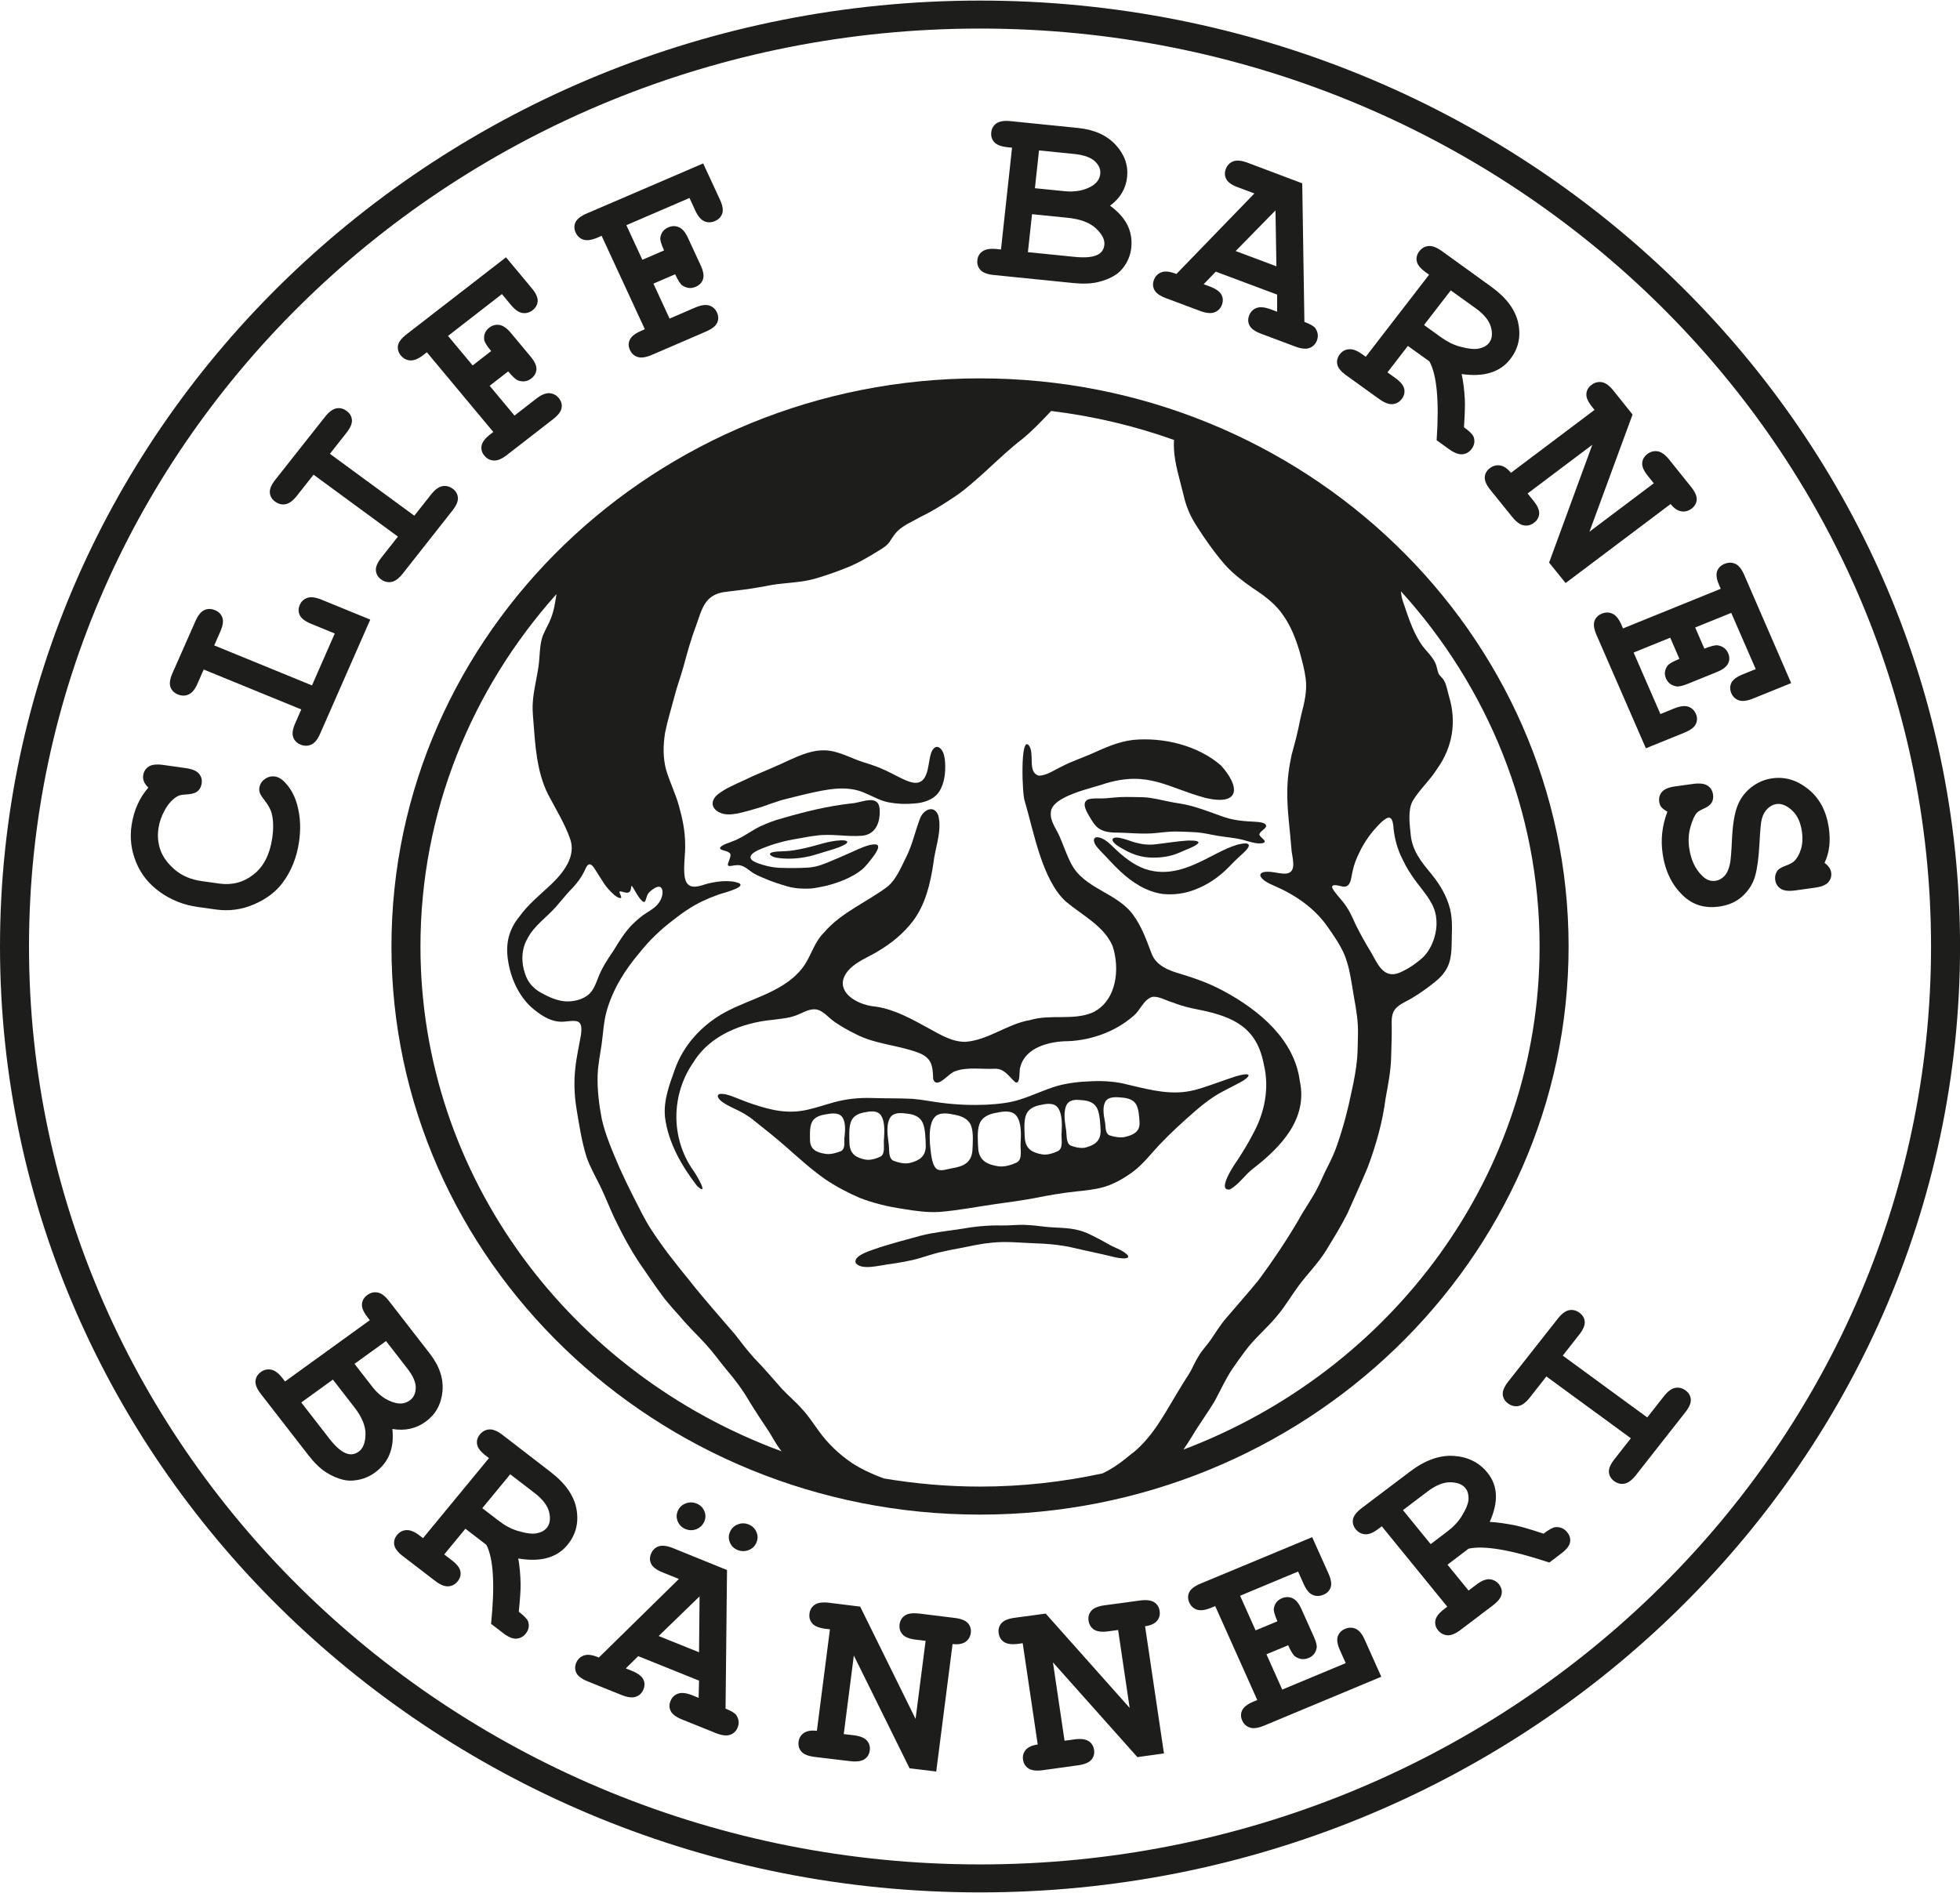 <svg width="441" height="426" xmlns="http://www.w3.org/2000/svg" xmlns:xlink="http://www.w3.org/1999/xlink" xml:space="preserve" overflow="hidden"><defs><clipPath id="clip0"><rect x="0" y="0" width="441" height="426"/></clipPath><clipPath id="clip1"><rect x="0" y="0" width="441" height="426"/></clipPath></defs><g clip-path="url(#clip0)"><g clip-path="url(#clip1)"><path d="M33.37 177.242C32.91 176.812 32.59 176.362 32.4 175.903 32.21 175.443 32.15 174.963 32.22 174.474 32.35 173.624 32.76 172.965 33.45 172.515 34.139 172.065 35.208 171.935 36.658 172.135L41.774 172.855C43.224 173.054 44.223 173.474 44.763 174.104 45.302 174.733 45.502 175.473 45.372 176.322 45.252 177.102 44.932 177.692 44.413 178.101 43.893 178.511 42.994 178.741 41.724 178.801 40.885 178.821 40.205 178.991 39.696 179.331 38.696 179.98 37.827 180.97 37.087 182.289 36.348 183.608 35.878 184.967 35.658 186.366 35.398 188.105 35.548 189.764 36.108 191.333 36.678 192.902 37.757 194.371 39.356 195.731 40.955 197.1 42.974 197.949 45.402 198.289L49.32 198.839C52.228 199.248 54.797 198.569 57.045 196.8 59.294 195.041 60.693 192.343 61.233 188.725 61.562 186.566 61.532 184.697 61.143 183.108 60.923 182.189 60.363 181.16 59.474 180.03 58.934 179.341 58.604 178.801 58.464 178.441 58.334 178.071 58.294 177.672 58.364 177.242 58.484 176.462 58.884 175.823 59.584 175.323 60.283 174.823 61.043 174.624 61.862 174.743 62.682 174.863 63.511 175.383 64.331 176.312 65.53 177.662 66.389 179.301 66.899 181.229 67.589 183.818 67.719 186.596 67.269 189.544 66.749 192.992 65.55 195.99 63.661 198.559 62.152 200.628 60.003 202.277 57.225 203.486 54.447 204.705 51.558 205.095 48.56 204.675L44.473 204.105C41.335 203.666 38.506 202.546 36.008 200.758 33.499 198.969 31.701 196.72 30.611 194.012 29.512 191.303 29.182 188.555 29.602 185.747 29.852 184.058 30.291 182.509 30.921 181.1 31.541 179.69 32.36 178.401 33.38 177.252Z" fill="#1D1D1B" fill-rule="nonzero" fill-opacity="1"/><path d="M48.24 145.261 70.197 154.246 75.324 142.563 70.007 140.384C68.658 139.835 67.808 139.185 67.449 138.446 67.099 137.706 67.099 136.937 67.449 136.127 67.799 135.338 68.368 134.808 69.168 134.538 69.967 134.268 71.037 134.418 72.386 134.968L83.309 139.435 72.036 165.099C71.466 166.409 70.797 167.228 70.027 167.568 69.258 167.908 68.458 167.908 67.619 167.568 66.799 167.228 66.249 166.678 65.97 165.909 65.69 165.139 65.84 164.11 66.409 162.801L67.788 159.653 45.832 150.668 44.453 153.816C43.883 155.125 43.214 155.945 42.444 156.285 41.684 156.625 40.875 156.625 40.035 156.285 39.196 155.945 38.636 155.385 38.356 154.616 38.077 153.846 38.227 152.807 38.796 151.508L43.973 139.785C44.543 138.476 45.212 137.656 45.962 137.306 46.721 136.957 47.511 136.957 48.35 137.306 49.19 137.646 49.749 138.206 50.029 138.975 50.309 139.745 50.159 140.774 49.59 142.083L48.2 145.251Z" fill="#1D1D1B" fill-rule="nonzero" fill-opacity="1"/><path d="M74.235 102.128 93.223 116.059 96.951 111.332C97.84 110.203 98.7 109.563 99.529 109.413 100.359 109.264 101.138 109.453 101.858 109.983 102.567 110.503 102.957 111.172 103.027 111.982 103.097 112.791 102.687 113.761 101.798 114.89L90.654 129.041C89.765 130.171 88.906 130.81 88.076 130.96 87.247 131.11 86.477 130.92 85.748 130.391 85.038 129.871 84.648 129.201 84.578 128.392 84.508 127.582 84.918 126.613 85.808 125.484L89.535 120.756 70.547 106.825 66.819 111.552C65.93 112.681 65.07 113.321 64.241 113.471 63.411 113.621 62.632 113.431 61.912 112.891 61.182 112.362 60.783 111.692 60.713 110.873 60.643 110.063 61.053 109.094 61.942 107.964L73.105 93.833C73.995 92.704 74.844 92.064 75.664 91.904 76.483 91.744 77.253 91.934 77.982 92.474 78.712 93.004 79.112 93.673 79.181 94.493 79.251 95.312 78.842 96.272 77.952 97.401L74.225 102.128Z" fill="#1D1D1B" fill-rule="nonzero" fill-opacity="1"/><path d="M110.163 86.807 115.759 93.523 120.626 89.746C121.765 88.856 122.765 88.436 123.604 88.486 124.444 88.536 125.153 88.896 125.723 89.586 126.283 90.255 126.493 90.995 126.363 91.794 126.233 92.594 125.593 93.443 124.444 94.333L114.08 102.378C112.941 103.267 111.941 103.687 111.102 103.637 110.262 103.587 109.553 103.227 108.983 102.538 108.424 101.868 108.214 101.128 108.354 100.319 108.494 99.51 109.123 98.67 110.253 97.79L110.992 97.211 96.041 79.272 95.302 79.852C94.162 80.741 93.163 81.161 92.323 81.111 91.484 81.061 90.774 80.701 90.205 80.011 89.635 79.322 89.415 78.582 89.545 77.783 89.675 76.983 90.315 76.134 91.464 75.244L113.85 57.905 119.687 64.911C120.596 66 121.026 66.949 120.976 67.759 120.926 68.568 120.546 69.248 119.837 69.808 119.137 70.347 118.378 70.557 117.558 70.437 116.729 70.317 115.859 69.708 114.94 68.598L112.931 66.18 100.808 75.594 106.345 82.24 110.512 79.002C109.523 77.813 108.993 76.953 108.943 76.424 108.813 75.324 109.193 74.425 110.073 73.745 110.772 73.206 111.532 72.996 112.361 73.126 113.191 73.256 114.07 73.865 114.99 74.975L119.387 80.251C120.306 81.351 120.746 82.31 120.696 83.12 120.646 83.929 120.266 84.609 119.557 85.168 118.687 85.838 117.718 85.998 116.629 85.638 116.109 85.478 115.349 84.788 114.34 83.579L110.173 86.817Z" fill="#1D1D1B" fill-rule="nonzero" fill-opacity="1"/><path d="M147.02 63.831 150.658 71.697 156.354 69.238C157.693 68.658 158.763 68.499 159.562 68.748 160.362 68.998 160.951 69.528 161.321 70.337 161.681 71.127 161.701 71.886 161.361 72.636 161.021 73.376 160.182 74.045 158.843 74.615L146.7 79.852C145.361 80.431 144.292 80.591 143.492 80.341 142.693 80.091 142.103 79.562 141.733 78.752 141.373 77.963 141.363 77.203 141.713 76.454 142.063 75.704 142.893 75.044 144.222 74.475L145.091 74.095 135.367 53.068 134.498 53.448C133.158 54.027 132.089 54.187 131.29 53.937 130.49 53.688 129.9 53.158 129.531 52.348 129.161 51.549 129.141 50.769 129.481 50.03 129.821 49.29 130.66 48.631 131.999 48.051L158.213 36.778 162.011 44.983C162.6 46.262 162.77 47.282 162.501 48.051 162.241 48.821 161.691 49.39 160.862 49.75 160.042 50.1 159.253 50.12 158.493 49.8 157.723 49.48 157.044 48.671 156.444 47.381L155.135 44.553 140.934 50.679 144.532 58.465 149.419 56.356C148.769 54.957 148.489 53.997 148.579 53.478 148.739 52.378 149.339 51.609 150.378 51.159 151.197 50.809 151.987 50.799 152.756 51.129 153.526 51.459 154.216 52.268 154.805 53.558L157.663 59.744C158.263 61.033 158.433 62.072 158.173 62.842 157.913 63.611 157.364 64.181 156.534 64.541 155.525 64.981 154.535 64.891 153.576 64.271 153.116 63.991 152.567 63.132 151.907 61.723L147.02 63.831Z" fill="#1D1D1B" fill-rule="nonzero" fill-opacity="1"/><path d="M225.222 56.136 227.711 33.24 226.761 33.14C225.302 32.99 224.293 32.62 223.733 32.011 223.173 31.401 222.934 30.662 223.033 29.792 223.123 28.913 223.513 28.243 224.193 27.763 224.872 27.284 225.942 27.114 227.401 27.264L242.601 28.803C246.229 29.172 249.038 30.442 251.036 32.61 253.035 34.789 253.885 37.218 253.595 39.896 253.455 41.175 253.065 42.344 252.435 43.414 251.796 44.483 250.906 45.443 249.757 46.292 251.546 47.591 252.845 49.02 253.645 50.599 254.434 52.169 254.734 53.887 254.534 55.756 254.374 57.245 253.875 58.584 253.045 59.794 252.425 60.713 251.716 61.423 250.906 61.913 249.817 62.612 248.508 63.142 246.999 63.492 245.49 63.851 243.631 63.911 241.442 63.691L223.633 61.892C222.174 61.743 221.165 61.373 220.605 60.763 220.045 60.154 219.805 59.414 219.905 58.545 219.995 57.685 220.385 57.026 221.085 56.546 221.774 56.066 222.844 55.896 224.283 56.046L225.232 56.146ZM231.288 56.746 241.762 57.805C244.23 58.055 245.999 57.875 247.079 57.275 247.908 56.826 248.368 56.096 248.478 55.107 248.608 53.927 247.968 52.688 246.579 51.389 245.18 50.09 243.071 49.3 240.223 49.01L232.208 48.201 231.278 56.736ZM232.847 42.355 239.503 43.024C241.892 43.264 243.931 42.884 245.64 41.885 246.789 41.215 247.429 40.296 247.558 39.136 247.668 38.107 247.269 37.158 246.339 36.288 245.41 35.419 243.861 34.869 241.672 34.649L233.777 33.85 232.857 42.355Z" fill="#1D1D1B" fill-rule="nonzero" fill-opacity="1"/><path d="M287.364 66.3 273.553 61.133 270.824 63.961 272.213 64.481C273.583 64.991 274.452 65.61 274.832 66.34 275.212 67.069 275.232 67.839 274.902 68.658 274.582 69.458 274.022 70.007 273.243 70.297 272.453 70.587 271.374 70.477 270.005 69.968L262.349 67.099C260.98 66.59 260.111 65.97 259.731 65.24 259.351 64.511 259.331 63.741 259.661 62.922 259.991 62.102 260.56 61.543 261.38 61.253 262.199 60.963 263.299 61.103 264.688 61.663L282.237 43.534 278.52 42.145C277.15 41.635 276.281 41.015 275.901 40.286 275.521 39.556 275.501 38.787 275.831 37.967 276.161 37.148 276.721 36.588 277.5 36.298 278.29 36.008 279.359 36.118 280.728 36.628L293.001 41.255 293.49 72.446C294.82 72.946 295.639 73.415 295.949 73.855 296.558 74.765 296.678 75.694 296.289 76.663 295.969 77.463 295.419 78.013 294.64 78.312 293.86 78.602 292.791 78.502 291.422 77.983L283.766 75.114C282.397 74.605 281.528 73.985 281.148 73.256 280.768 72.526 280.748 71.757 281.078 70.937 281.398 70.138 281.957 69.588 282.737 69.298 283.526 69.008 284.596 69.118 285.965 69.628L287.354 70.147 287.354 66.29ZM287.194 59.934 286.984 47.351 278.02 56.496 287.194 59.934Z" fill="#1D1D1B" fill-rule="nonzero" fill-opacity="1"/><path d="M316.766 77.863 312.179 83.799 313.948 85.068C315.127 85.918 315.787 86.737 315.957 87.537 316.116 88.336 315.927 89.086 315.387 89.795 314.857 90.485 314.168 90.875 313.328 90.945 312.489 91.025 311.479 90.635 310.31 89.795L302.895 84.459C301.715 83.609 301.046 82.79 300.886 81.99 300.726 81.191 300.916 80.441 301.455 79.732 301.985 79.042 302.675 78.662 303.524 78.592 304.374 78.522 305.373 78.902 306.532 79.742L307.292 80.291 321.543 61.823 320.784 61.273C319.604 60.423 318.935 59.604 318.775 58.804 318.605 58.005 318.805 57.255 319.345 56.546 319.894 55.836 320.584 55.447 321.423 55.367 322.263 55.287 323.262 55.676 324.441 56.516L335.495 64.501C338.942 66.979 340.981 69.728 341.611 72.746 342.24 75.764 341.641 78.452 339.812 80.811 338.673 82.29 337.204 83.299 335.375 83.869 333.556 84.439 331.387 84.539 328.869 84.179 329.228 85.798 329.468 87.707 329.588 89.925 329.648 91.325 329.578 93.403 329.388 96.151 330.628 97.041 331.347 97.751 331.557 98.29 331.907 99.28 331.747 100.209 331.087 101.069 330.548 101.758 329.868 102.148 329.039 102.228 328.209 102.308 327.21 101.928 326.03 101.079L323.242 99.07C323.842 90.315 323.302 84.399 321.623 81.331L316.776 77.853ZM320.404 73.146 324.222 75.894C325.641 76.913 327.06 77.613 328.489 78.003 330.408 78.522 331.867 78.662 332.856 78.422 333.846 78.183 334.575 77.763 335.035 77.163 335.724 76.274 335.864 75.094 335.465 73.625 335.065 72.156 333.926 70.737 332.027 69.378L326.42 65.35 320.394 73.156Z" fill="#1D1D1B" fill-rule="nonzero" fill-opacity="1"/><path d="M358.251 100.109 343.71 111.052 345.059 112.731C345.958 113.851 346.378 114.81 346.318 115.62 346.258 116.429 345.868 117.109 345.149 117.648 344.449 118.178 343.68 118.378 342.85 118.228 342.021 118.088 341.151 117.458 340.252 116.339L335.335 110.253C334.435 109.134 334.016 108.174 334.075 107.365 334.135 106.555 334.525 105.876 335.245 105.336 335.934 104.816 336.694 104.626 337.523 104.746 338.353 104.876 339.162 105.426 339.962 106.405L358.77 92.244 358.191 91.524C357.291 90.405 356.872 89.446 356.931 88.636 356.991 87.827 357.381 87.147 358.101 86.607 358.82 86.068 359.59 85.868 360.419 86.008 361.249 86.148 362.118 86.777 363.018 87.897L367.325 93.283 357.631 119.657 372.102 108.764 370.753 107.085C369.854 105.966 369.434 105.006 369.494 104.197 369.554 103.387 369.944 102.708 370.663 102.168 371.383 101.628 372.152 101.428 372.992 101.568 373.821 101.708 374.691 102.338 375.59 103.457L380.487 109.563C381.387 110.683 381.816 111.642 381.756 112.452 381.696 113.261 381.317 113.931 380.597 114.47 379.897 115 379.128 115.2 378.298 115.07 377.469 114.94 376.659 114.4 375.88 113.431L352.264 131.21 348.547 126.613 358.261 100.119Z" fill="#1D1D1B" fill-rule="nonzero" fill-opacity="1"/><path d="M375.82 143.503 367.565 146.85 373.591 160.692 376.639 159.453C377.989 158.903 379.068 158.763 379.857 159.033 380.647 159.303 381.227 159.843 381.576 160.652 381.916 161.442 381.916 162.211 381.556 162.951 381.197 163.69 380.347 164.33 378.988 164.879L370.323 168.397 359.2 142.853C358.63 141.544 358.491 140.514 358.76 139.745 359.04 138.975 359.6 138.426 360.439 138.086 361.259 137.756 362.058 137.766 362.818 138.116 363.587 138.466 364.247 139.285 364.807 140.574L365.176 141.424 387.163 132.499 386.793 131.65C386.224 130.341 386.084 129.311 386.353 128.542 386.633 127.772 387.193 127.223 388.032 126.883 388.872 126.543 389.671 126.543 390.441 126.883 391.201 127.223 391.87 128.052 392.44 129.361L403.013 153.726 394.459 157.194C393.129 157.734 392.06 157.874 391.27 157.614 390.481 157.354 389.911 156.814 389.552 156.005 389.202 155.195 389.202 154.416 389.552 153.686 389.901 152.957 390.751 152.317 392.1 151.767L395.038 150.578 389.532 137.926 381.416 141.214 383.485 145.981C384.944 145.391 385.944 145.142 386.483 145.231 387.623 145.411 388.402 146.011 388.842 147.02 389.182 147.82 389.182 148.579 388.822 149.319 388.462 150.059 387.613 150.698 386.254 151.248L379.787 153.876C378.558 154.376 377.679 154.566 377.139 154.456 376.03 154.236 375.27 153.656 374.861 152.707 374.421 151.698 374.531 150.748 375.19 149.829 375.49 149.389 376.39 148.879 377.869 148.27L375.8 143.503Z" fill="#1D1D1B" fill-rule="nonzero" fill-opacity="1"/><path d="M375.16 182.669C374.461 182.249 373.991 181.889 373.771 181.599 373.551 181.309 373.401 180.94 373.331 180.48 373.202 179.59 373.401 178.831 373.941 178.211 374.481 177.582 375.46 177.172 376.899 176.972L380.957 176.412C382.406 176.213 383.485 176.342 384.185 176.792 384.884 177.242 385.304 177.921 385.434 178.811 385.534 179.491 385.434 180.09 385.134 180.61 384.834 181.13 384.255 181.569 383.425 181.939 382.586 182.309 382.036 182.649 381.756 182.958 381.227 183.588 380.757 184.647 380.337 186.146 379.917 187.636 379.827 189.215 380.077 190.884 380.457 193.482 381.407 195.521 382.916 197.02 383.835 197.979 384.854 198.379 385.984 198.219 386.733 198.119 387.393 197.759 387.972 197.16 388.552 196.56 388.972 195.651 389.232 194.431 389.412 193.632 389.561 191.883 389.681 189.175 389.821 185.907 390.191 183.398 390.821 181.649 391.44 179.9 392.47 178.441 393.899 177.282 395.328 176.123 396.957 175.403 398.776 175.153 401.664 174.753 404.362 175.573 406.871 177.602 409.389 179.63 410.918 182.509 411.478 186.246 411.698 187.745 411.738 189.155 411.578 190.484 411.428 191.813 411.068 193.042 410.519 194.182 411.398 194.831 411.898 195.541 412.008 196.3 412.138 197.15 411.928 197.889 411.388 198.519 410.848 199.148 409.859 199.558 408.43 199.758L403.893 200.388C402.444 200.588 401.364 200.458 400.665 200.008 399.965 199.548 399.555 198.899 399.425 198.049 399.316 197.33 399.455 196.67 399.825 196.08 400.095 195.621 400.715 195.211 401.684 194.861 402.653 194.511 403.333 194.152 403.713 193.772 404.372 193.122 404.882 192.213 405.232 191.033 405.582 189.864 405.642 188.555 405.432 187.116 405.122 185.017 404.372 183.418 403.173 182.339 401.984 181.259 400.835 180.79 399.735 180.94 398.986 181.04 398.306 181.389 397.687 181.989 397.067 182.589 396.627 183.398 396.377 184.417 396.197 185.097 396.028 186.976 395.868 190.044 395.698 193.112 395.378 195.501 394.888 197.2 394.399 198.899 393.459 200.388 392.07 201.667 390.681 202.946 388.912 203.726 386.773 204.025 383.795 204.435 381.257 203.756 379.168 201.977 376.41 199.608 374.721 196.35 374.101 192.183 373.861 190.574 373.831 188.975 374.001 187.396 374.181 185.817 374.561 184.248 375.15 182.699Z" fill="#1D1D1B" fill-rule="nonzero" fill-opacity="1"/><path d="M64.121 310.9 83.209 297.099 82.639 296.359C81.76 295.23 81.36 294.25 81.44 293.441 81.52 292.631 81.92 291.962 82.649 291.432 83.379 290.902 84.159 290.712 84.988 290.872 85.817 291.032 86.667 291.672 87.546 292.811L96.711 304.624C98.9 307.442 99.839 310.3 99.549 313.189 99.259 316.077 97.99 318.336 95.751 319.955 94.692 320.724 93.533 321.244 92.293 321.524 91.044 321.803 89.715 321.823 88.286 321.584 88.516 323.732 88.306 325.631 87.656 327.26 87.007 328.889 85.897 330.268 84.348 331.398 83.109 332.297 81.75 332.857 80.271 333.086 79.151 333.276 78.132 333.246 77.203 333.007 75.933 332.707 74.644 332.147 73.345 331.318 72.046 330.488 70.737 329.219 69.418 327.52L58.684 313.688C57.805 312.559 57.405 311.58 57.485 310.77 57.565 309.961 57.965 309.291 58.694 308.761 59.404 308.242 60.183 308.072 61.013 308.232 61.842 308.392 62.692 309.031 63.561 310.151L64.131 310.89ZM67.778 315.607 74.095 323.742C75.584 325.661 76.923 326.79 78.112 327.15 79.022 327.43 79.891 327.27 80.711 326.67 81.69 325.961 82.2 324.672 82.24 322.803 82.28 320.934 81.44 318.895 79.731 316.697L74.904 310.47 67.788 315.617ZM79.771 306.932 83.779 312.099C85.218 313.948 86.897 315.147 88.816 315.667 90.105 316.027 91.234 315.857 92.204 315.147 93.063 314.528 93.513 313.598 93.543 312.349 93.583 311.1 92.943 309.631 91.614 307.932L86.857 301.796 79.761 306.923Z" fill="#1D1D1B" fill-rule="nonzero" fill-opacity="1"/><path d="M104.726 344.02 99.949 349.816 101.668 351.135C102.817 352.015 103.457 352.854 103.597 353.664 103.736 354.463 103.517 355.213 102.947 355.902 102.387 356.572 101.698 356.942 100.858 356.992 100.019 357.042 99.019 356.632 97.87 355.743L90.635 350.186C89.485 349.307 88.846 348.467 88.706 347.658 88.566 346.858 88.786 346.109 89.355 345.419 89.915 344.739 90.615 344.38 91.464 344.34 92.314 344.29 93.303 344.709 94.432 345.579L95.182 346.148 110.023 328.13 109.273 327.56C108.124 326.68 107.484 325.841 107.344 325.031 107.204 324.222 107.424 323.482 107.994 322.793 108.564 322.103 109.263 321.733 110.103 321.683 110.942 321.634 111.941 322.043 113.091 322.933L123.874 331.248C127.242 333.836 129.191 336.644 129.721 339.672 130.25 342.711 129.561 345.379 127.662 347.688 126.473 349.127 124.963 350.096 123.125 350.606 121.286 351.115 119.117 351.155 116.609 350.726 116.918 352.355 117.088 354.273 117.138 356.492 117.148 357.891 117.008 359.97 116.729 362.708 117.938 363.638 118.637 364.367 118.827 364.907 119.147 365.906 118.957 366.826 118.268 367.665 117.708 368.345 117.018 368.705 116.189 368.765 115.359 368.825 114.37 368.415 113.221 367.525L110.492 365.437C111.382 356.702 111.032 350.776 109.443 347.658L104.716 344.03ZM108.524 339.413 112.251 342.271C113.63 343.33 115.03 344.08 116.449 344.499 118.348 345.079 119.807 345.269 120.796 345.049 121.795 344.839 122.535 344.44 123.015 343.85 123.734 342.98 123.914 341.801 123.564 340.322 123.215 338.843 122.115 337.394 120.266 335.975L114.8 331.777 108.524 339.393Z" fill="#1D1D1B" fill-rule="nonzero" fill-opacity="1"/><path d="M157.274 378.209 143.602 372.702 140.804 375.461 142.173 376.01C143.522 376.56 144.382 377.199 144.741 377.929 145.101 378.659 145.101 379.438 144.751 380.248 144.412 381.047 143.842 381.577 143.042 381.847 142.253 382.116 141.174 381.987 139.824 381.437L132.249 378.389C130.89 377.839 130.04 377.199 129.681 376.47 129.321 375.74 129.321 374.961 129.671 374.151 130.02 373.342 130.61 372.802 131.44 372.532 132.269 372.262 133.368 372.422 134.738 373.022L152.756 355.333 149.079 353.854C147.72 353.304 146.87 352.664 146.51 351.935 146.151 351.195 146.151 350.426 146.5 349.616 146.85 348.807 147.42 348.257 148.219 347.987 149.009 347.718 150.088 347.857 151.437 348.397L163.58 353.324 163.25 384.515C164.569 385.045 165.379 385.534 165.679 385.994 166.268 386.914 166.358 387.853 165.948 388.812 165.609 389.602 165.039 390.142 164.259 390.411 163.47 390.681 162.401 390.551 161.051 390.012L153.476 386.964C152.117 386.414 151.267 385.774 150.908 385.045 150.548 384.315 150.548 383.536 150.898 382.726 151.237 381.927 151.807 381.397 152.607 381.127 153.396 380.857 154.475 380.987 155.825 381.537L157.194 382.086 157.284 378.229ZM157.284 371.833 157.404 359.25 148.199 368.175 157.284 371.833ZM158.463 342.411C158.113 343.22 157.524 343.79 156.714 344.12 155.895 344.44 155.075 344.44 154.256 344.11 153.436 343.78 152.846 343.21 152.507 342.411 152.167 341.611 152.167 340.812 152.507 340.012 152.846 339.213 153.436 338.663 154.256 338.343 155.085 338.023 155.905 338.023 156.734 338.363 157.554 338.693 158.133 339.253 158.473 340.042 158.813 340.832 158.803 341.621 158.463 342.421ZM170.206 347.138C169.856 347.947 169.266 348.517 168.437 348.837 167.607 349.157 166.788 349.147 165.958 348.817 165.139 348.487 164.559 347.917 164.229 347.128 163.9 346.328 163.9 345.529 164.249 344.739 164.589 343.94 165.169 343.38 165.988 343.06 166.808 342.731 167.627 342.741 168.447 343.07 169.266 343.4 169.856 343.96 170.196 344.759 170.536 345.549 170.546 346.348 170.196 347.138Z" fill="#1D1D1B" fill-rule="nonzero" fill-opacity="1"/><path d="M192.112 372.572 189.844 390.242 192.032 390.501C193.492 390.671 194.491 391.071 195.041 391.691 195.59 392.31 195.81 393.05 195.7 393.919 195.59 394.779 195.191 395.438 194.501 395.898 193.811 396.358 192.742 396.508 191.283 396.338L183.348 395.388C181.889 395.218 180.889 394.819 180.34 394.209 179.79 393.599 179.57 392.85 179.68 391.97 179.79 391.131 180.18 390.481 180.859 390.002 181.539 389.522 182.518 389.362 183.797 389.512L186.736 366.666 185.796 366.556C184.337 366.386 183.338 365.986 182.788 365.367 182.238 364.747 182.019 364.008 182.129 363.138 182.238 362.269 182.638 361.589 183.328 361.129 184.017 360.66 185.087 360.52 186.546 360.69L193.542 361.559 206.004 386.834 208.262 369.254 206.074 368.995C204.615 368.825 203.615 368.425 203.066 367.805 202.516 367.186 202.296 366.446 202.406 365.567 202.516 364.697 202.916 364.018 203.605 363.558 204.295 363.088 205.364 362.948 206.823 363.118L214.759 364.098C216.218 364.267 217.217 364.667 217.767 365.267 218.316 365.876 218.536 366.616 218.426 367.485 218.316 368.345 217.917 369.005 217.237 369.484 216.557 369.964 215.588 370.124 214.329 369.974L210.651 398.666 204.655 397.947 192.122 372.582Z" fill="#1D1D1B" fill-rule="nonzero" fill-opacity="1"/><path d="M236.915 374.121 239.523 391.741 241.702 391.441C243.151 391.241 244.23 391.371 244.93 391.821 245.63 392.28 246.039 392.94 246.169 393.809 246.299 394.659 246.089 395.398 245.55 396.028 245.01 396.658 244.021 397.067 242.562 397.267L234.646 398.367C233.197 398.566 232.118 398.436 231.418 397.987 230.719 397.537 230.309 396.867 230.179 395.998 230.059 395.168 230.259 394.429 230.789 393.799 231.318 393.17 232.218 392.76 233.487 392.59L230.109 369.794 229.17 369.924C227.721 370.124 226.641 369.994 225.942 369.544 225.242 369.094 224.832 368.425 224.702 367.555 224.573 366.686 224.772 365.936 225.312 365.307 225.852 364.677 226.841 364.267 228.3 364.068L235.286 363.128 254.174 384.355 251.576 366.816 249.397 367.116C247.948 367.316 246.869 367.186 246.169 366.736 245.47 366.286 245.06 365.617 244.93 364.747 244.8 363.878 245 363.128 245.54 362.498 246.079 361.879 247.069 361.459 248.528 361.259L256.453 360.19C257.902 359.99 258.981 360.11 259.681 360.56 260.381 361.009 260.79 361.659 260.92 362.538 261.05 363.388 260.85 364.137 260.321 364.767 259.791 365.397 258.901 365.806 257.642 365.976L261.89 394.599 255.913 395.428 236.925 374.121Z" fill="#1D1D1B" fill-rule="nonzero" fill-opacity="1"/><path d="M284.956 372.302 288.503 380.228 302.785 374.271 301.475 371.343C300.896 370.044 300.736 369.005 301.006 368.235 301.276 367.465 301.825 366.906 302.665 366.556 303.484 366.216 304.274 366.216 305.043 366.556 305.813 366.896 306.482 367.715 307.062 369.014L310.79 377.339 284.446 388.333C283.097 388.892 282.027 389.042 281.228 388.782 280.428 388.523 279.849 387.983 279.489 387.183 279.139 386.394 279.139 385.624 279.489 384.885 279.849 384.145 280.688 383.496 282.017 382.936L282.887 382.576 273.423 361.439 272.553 361.799C271.204 362.359 270.135 362.508 269.335 362.249 268.536 361.989 267.956 361.449 267.596 360.65 267.236 359.84 267.226 359.071 267.576 358.331 267.926 357.591 268.775 356.942 270.115 356.382L295.239 345.929 298.927 354.154C299.497 355.433 299.657 356.462 299.397 357.222 299.137 357.991 298.587 358.541 297.748 358.891 296.908 359.24 296.109 359.25 295.349 358.921 294.59 358.591 293.92 357.781 293.33 356.482L292.071 353.664 279.019 359.111 282.507 366.906 287.424 364.857C286.794 363.448 286.525 362.488 286.615 361.969 286.794 360.869 287.404 360.11 288.433 359.67 289.253 359.33 290.042 359.33 290.812 359.67 291.582 360.01 292.251 360.83 292.831 362.129L295.619 368.345C296.149 369.524 296.359 370.374 296.239 370.893 296.029 371.963 295.429 372.702 294.45 373.112 293.41 373.542 292.421 373.452 291.472 372.822 291.022 372.532 290.472 371.673 289.833 370.254L284.916 372.302Z" fill="#1D1D1B" fill-rule="nonzero" fill-opacity="1"/><path d="M325.681 352.115 330.428 357.941 332.157 356.632C333.306 355.753 334.305 355.343 335.145 355.403 335.984 355.463 336.684 355.833 337.254 356.522 337.803 357.202 338.013 357.941 337.863 358.741 337.723 359.54 337.074 360.38 335.924 361.259L328.659 366.776C327.509 367.655 326.51 368.065 325.671 368.005 324.831 367.945 324.132 367.575 323.562 366.886 323.012 366.206 322.812 365.467 322.962 364.657 323.112 363.848 323.752 363.018 324.891 362.149L325.641 361.579 310.9 343.48 310.15 344.05C309.001 344.929 308.001 345.339 307.162 345.279 306.322 345.219 305.623 344.849 305.053 344.16 304.484 343.47 304.274 342.721 304.424 341.921 304.564 341.122 305.213 340.282 306.362 339.403L317.226 331.188C320.604 328.619 323.892 327.44 327.07 327.64 330.248 327.84 332.786 329.099 334.675 331.418 335.854 332.857 336.484 334.506 336.574 336.345 336.664 338.183 336.204 340.232 335.185 342.491 336.894 342.581 338.873 342.861 341.121 343.32 342.54 343.63 344.589 344.24 347.287 345.139 348.507 344.22 349.406 343.73 349.986 343.67 351.065 343.6 351.955 343.99 352.634 344.839 353.184 345.519 353.394 346.248 353.264 347.048 353.134 347.847 352.484 348.677 351.335 349.556L348.597 351.635C340.002 348.787 333.946 347.747 330.428 348.517L325.681 352.125ZM321.913 347.488 325.651 344.649C327.04 343.6 328.109 342.451 328.869 341.221 329.888 339.573 330.418 338.243 330.428 337.264 330.438 336.275 330.208 335.495 329.728 334.905 329.019 334.036 327.879 333.586 326.3 333.576 324.721 333.566 323.012 334.266 321.163 335.675L315.667 339.842 321.893 347.488Z" fill="#1D1D1B" fill-rule="nonzero" fill-opacity="1"/><path d="M351.625 305.074 370.633 318.985 374.351 314.248C375.24 313.119 376.09 312.479 376.919 312.329 377.749 312.179 378.518 312.369 379.248 312.899 379.957 313.419 380.357 314.088 380.427 314.898 380.497 315.707 380.097 316.677 379.208 317.806L368.085 331.967C367.195 333.096 366.336 333.736 365.516 333.886 364.687 334.036 363.917 333.846 363.188 333.316 362.478 332.797 362.088 332.127 362.008 331.318 361.938 330.508 362.338 329.539 363.228 328.409L366.945 323.672 347.937 309.761 344.219 314.498C343.33 315.627 342.47 316.267 341.651 316.417 340.821 316.567 340.042 316.377 339.322 315.847 338.593 315.317 338.193 314.648 338.123 313.838 338.053 313.029 338.453 312.059 339.342 310.93L350.485 296.779C351.375 295.649 352.224 295.01 353.044 294.85 353.863 294.69 354.633 294.88 355.362 295.41 356.092 295.939 356.492 296.609 356.562 297.418 356.632 298.228 356.232 299.197 355.342 300.327L351.625 305.064Z" fill="#1D1D1B" fill-rule="nonzero" fill-opacity="1"/><path d="M220.505 425.87C98.919 425.87-1.71198e-15 330.378-1.71198e-15 213-1.71198e-15 95.622 98.919 0.13 220.505 0.13 342.091 0.13 441.01 95.622 441.01 213 441.01 330.378 342.091 425.87 220.505 425.87ZM220.505 6.426C102.517 6.426 6.526 99.1 6.526 213 6.526 326.9 102.517 419.574 220.505 419.574 338.493 419.574 434.484 326.91 434.484 213 434.484 99.09 338.493 6.426 220.505 6.426Z" fill="#1D1D1B" fill-rule="nonzero" fill-opacity="1"/><path d="M220.505 85.148C147.48 85.148 88.076 142.503 88.076 213 88.076 283.497 147.48 340.852 220.505 340.852 293.53 340.852 352.934 283.497 352.934 213 352.934 142.503 293.53 85.148 220.505 85.148ZM254.824 326.98C252.585 328.859 250.497 330.438 248.068 331.577 239.194 333.496 229.979 334.546 220.515 334.546 213.14 334.546 205.914 333.896 198.878 332.717 196.42 331.817 194.011 330.728 191.803 329.319 188.814 327.31 186.176 324.792 184.137 321.903 182.948 320.304 181.879 318.595 180.48 317.116 179.09 315.487 177.381 314.118 175.942 312.559 173.904 310.29 171.885 307.852 169.706 305.643 168.087 303.844 166.768 302.105 165.399 300.327 161.951 296.299 158.343 292.261 155.075 288.104 152.137 284.516 149.169 280.769 146.63 276.871 145.071 274.512 143.942 272.074 142.633 269.555 141.493 267.317 140.434 265.108 139.415 262.859 137.896 259.302 136.247 255.584 135.397 251.816 134.777 248.568 134.368 245.28 134.468 241.952 134.558 239.574 135.017 237.385 135.357 235.086 135.717 232.548 135.817 229.88 136.536 227.401 137.926 222.574 140.634 218.227 143.922 214.379 146.051 211.681 148.559 209.272 151.307 207.174 153.456 205.475 155.655 203.936 158.163 202.756 159.143 202.287 160.142 201.877 161.171 201.507 161.851 201.117 168.047 199.788 166.308 198.759 164.209 197.909 161.031 198.369 158.933 198.929 156.644 199.688 154.555 200.248 154.056 197.34 153.706 194.861 154.256 192.303 154.156 189.814 154.136 186.956 153.546 184.188 152.776 181.419 152.007 178.591 150.658 175.953 149.848 173.144 149.139 170.466 149.209 167.598 149.648 164.879 150.188 162.151 151.028 159.523 151.727 156.814 152.317 154.496 153.136 152.327 153.776 150.049 154.615 146.95 155.445 143.862 156.594 140.884 157.953 137.066 158.513 133.709 163.37 133.179 165.878 132.869 168.477 132.599 170.925 132.14 172.674 131.8 174.393 131.48 176.232 131.31 178.751 131.05 181.289 130.87 183.718 130.131 186.316 129.351 188.944 128.422 191.443 127.372 193.591 126.423 195.6 125.214 197.599 123.994 198.568 123.415 199.658 122.735 200.177 121.896 200.597 121.296 200.907 120.756 201.397 120.137 202.256 118.998 203.855 118.038 205.204 117.359 206.514 116.639 207.863 115.939 209.172 115.27 211.251 114.121 213.219 112.841 215.188 111.522 217.507 109.923 219.666 107.924 221.784 106.035 224.543 103.497 227.161 100.999 230.099 98.73 232.378 96.861 234.466 94.653 236.505 92.484 246.099 93.663 255.364 95.862 264.158 99.01 264.118 99.699 264.098 100.389 264.148 101.089 264.338 104.466 265.368 107.595 266.167 110.883 266.627 112.981 267.306 115.01 268.356 116.899 269.105 118.228 269.955 119.457 270.804 120.756 272.333 122.985 273.902 125.154 275.701 127.183 277.48 129.141 279.639 130.8 281.827 132.319 284.436 134.018 287.004 135.897 288.723 138.476 290.502 141.004 291.561 143.782 292.421 146.681 292.961 148.669 293.52 150.668 293.78 152.717 294.15 155.445 293.48 158.174 292.791 160.812 292.471 162.091 292.271 163.45 291.961 164.65 291.582 166.439 291.082 168.068 290.622 169.846 290.022 172.595 289.633 175.463 289.643 178.291 289.593 182.449 290.242 186.696 290.552 190.844 290.582 192.573 292.031 196.24 289.473 196.58 288.303 196.72 287.084 196.3 285.835 196.2 285.125 196.17 283.576 196.07 283.566 197.02 283.786 197.999 285.565 198.859 286.605 199.298 291.372 201.347 295.759 204.315 298.697 208.553 300.076 210.512 301.485 212.56 302.455 214.739 302.925 215.888 303.284 217.117 303.564 218.297L303.564 218.327C304.014 220.346 304.284 222.324 304.643 224.383 305.163 227.211 305.623 229.96 305.543 232.868 305.503 234.607 305.493 236.386 305.363 238.125 305.123 240.773 304.643 243.261 304.084 245.76 303.264 249.817 302.225 253.695 300.876 257.603 300.326 259.222 299.627 260.781 298.847 262.3 297.908 264.059 297.228 265.848 296.309 267.597 295.029 270.025 293.39 272.284 292.081 274.692 289.393 279.249 286.395 283.737 283.227 288.014 280.828 290.972 278.38 293.711 275.881 296.639 274.542 298.198 273.463 299.977 272.323 301.646 271.464 302.835 270.394 303.974 269.695 305.164 269.115 306.093 268.576 307.222 268.006 308.362 267.346 309.561 266.527 310.7 265.827 311.889 262.529 317.166 259.811 322.993 254.814 327.04ZM131.779 195.401C132.429 194.002 133.099 194.371 133.888 195.651 134.558 196.68 135.207 197.759 135.887 198.789 136.456 199.708 138.725 202.357 139.734 202.087 139.874 201.767 139.545 201.357 139.465 201.037 139.385 200.827 139.355 200.658 139.435 200.608 139.664 200.538 140.144 200.748 140.454 200.797 141.234 200.997 141.713 200.977 141.943 200.098 142.033 199.748 142.043 199.368 142.113 199.348 142.143 199.348 142.163 199.348 142.183 199.388 142.453 199.738 142.663 200.128 142.913 200.558L142.913 200.578C143.152 200.987 144.821 203.906 145.221 202.686 145.481 202.077 145.551 201.277 146.131 200.758 146.86 200.048 148.689 198.649 149.039 200.398 149.179 201.257 148.859 202.267 148.299 203.086 147.59 204.145 146.44 204.825 145.371 205.505 144.322 206.134 143.442 206.964 142.553 207.773 140.724 209.532 139.355 211.741 138.065 213.899 136.666 215.928 135.357 217.927 134.518 220.206 134.028 221.465 133.538 222.814 132.499 223.753 131.32 224.793 129.671 225.272 128.102 225.352 126.213 225.482 124.124 224.703 122.405 223.763 120.336 222.794 118.817 221.305 118.138 219.126 117.228 216.538 117.298 213.57 118.707 211.161 120.166 208.343 122.935 206.494 125.023 204.145 126.113 202.926 127.112 201.647 128.221 200.438 129.761 198.929 130.99 197.26 131.789 195.391ZM304.993 208.023C304.204 206.224 303.454 204.565 302.215 203.026 301.455 202.037 300.276 200.887 299.746 199.788 299.497 198.729 301.495 199.398 302.065 199.508 304.054 199.868 303.974 197.38 304.354 196 304.643 194.551 305.193 193.192 305.853 191.853 307.032 189.354 308.701 187.066 310.72 185.107 312.279 183.668 313.178 183.428 313.488 185.717 313.638 187.975 314.168 190.184 315.037 192.263 315.807 193.912 316.596 195.531 317.665 197.03L317.686 197.06C319.065 199.188 320.914 201.067 322.123 203.326 323.422 205.665 323.502 208.513 322.722 211.021 322.233 212.66 321.403 214.219 320.174 215.439 318.665 216.818 316.876 218.027 315.017 218.846 311.319 220.435 309.97 216.908 308.511 214.359 307.262 212.31 306.043 210.162 305.003 208.033ZM94.602 213C94.602 182.719 106.165 155.006 125.203 133.699 124.914 135.597 124.674 137.306 123.964 139.135 123.464 140.494 122.655 141.714 122.075 143.193 121.376 145.301 121.486 147.62 121.186 149.809 120.826 152.477 120.096 155.135 119.897 157.824 119.767 159.213 119.877 160.612 119.987 162.001 120.426 167.638 120.716 173.584 123.315 178.771 125.003 181.999 127.032 185.277 128.242 188.675 129.741 192.702 126.732 196.44 123.904 199.128 121.486 201.377 118.767 203.596 116.868 206.264 114.69 208.942 113.84 211.801 114.19 215.239 114.62 219.306 116.249 223.374 119.167 226.322 121.296 228.251 123.904 230.189 126.982 229.91 129.85 229.61 131.21 229.33 130.71 232.908 130.28 235.446 129.691 237.925 129.431 240.493 129.121 243.451 129.221 246.41 129.681 249.318 130.29 252.996 130.87 256.863 131.979 260.391 132.809 262.75 133.978 264.738 135.107 267.047 136.416 269.755 137.466 272.653 138.845 275.322 140.264 278.24 141.823 281.088 143.622 283.847 145.571 286.695 147.52 289.603 149.598 292.361 150.738 293.761 151.977 295.16 153.156 296.449 154.965 298.638 157.034 300.546 158.943 302.665 160.582 304.474 161.951 306.423 163.52 308.312 165.489 310.6 167.288 313.059 168.757 315.627 170.126 317.846 171.635 320.104 173.084 322.283 173.894 323.612 174.613 324.961 175.523 326.181 175.632 326.331 175.762 326.461 175.872 326.61 128.421 309.181 94.602 264.828 94.602 212.98ZM266.277 326.201C266.917 325.271 267.546 324.332 268.126 323.372 269.755 320.594 271.714 317.996 273.353 315.217 274.632 312.849 275.751 310.35 277.23 308.142 278.16 306.743 279.169 305.383 280.168 304.024 282.277 301.146 285.255 298.747 287.494 295.949 289.303 293.781 290.662 291.382 292.351 289.133 294.26 286.625 296.538 284.296 298.217 281.648 299.966 278.8 301.715 275.991 303.204 273.013 304.693 269.595 306.322 266.108 307.732 262.7 309.62 257.653 311.08 252.516 311.759 247.179 312.299 244.181 312.898 241.263 312.998 238.195 313.028 236.206 313.148 234.247 313.138 232.268 313.208 230.729 312.908 229.08 313.518 227.741 314.298 226.102 316.276 225.512 317.795 224.553 319.185 223.723 320.574 222.754 321.933 221.715 323.082 220.825 324.251 219.896 325.061 218.697 326.79 216.288 326.58 213.3 326.66 210.472 326.74 208.463 326.73 206.414 326.24 204.475 325.511 201.617 323.982 199.059 322.113 196.75 319.784 193.952 317.705 191.413 317.396 187.705 317.166 185.407 316.736 182.329 317.845 180.26 319.364 177.712 321.753 175.593 323.342 173.034 326.86 168.157 327.759 162.381 326.03 156.724 325.771 155.785 325.541 154.666 325.251 153.886 324.831 152.727 324.341 152.507 323.782 151.787 323.572 151.448 323.482 150.958 323.262 150.139 322.762 147.92 320.744 146.561 319.574 144.652 317.725 141.774 316.736 138.466 315.637 135.258 315.387 134.538 315.277 133.798 315.217 133.069 334.615 154.456 346.408 182.429 346.408 213.02 346.408 264.458 313.128 308.502 266.267 326.221Z" fill="#1D1D1B" fill-rule="nonzero" fill-opacity="1"/><path d="M173.744 229.52C175.503 229.28 177.291 229.16 178.97 228.56 180.48 228.021 181.729 227.131 183.278 227.131 185.127 227.201 186.376 229.05 187.845 230.01 189.294 231.019 190.913 231.918 192.512 232.698 196.849 234.987 201.926 235.166 206.474 236.845 209.772 238.065 209.852 239.924 209.971 242.872 210.861 245.28 213.559 241.313 215.008 241.043 217.597 240.073 221.035 240.663 223.853 240.513 226.052 240.443 227.081 242.382 228.48 243.581 229.699 243.981 229.22 240.933 229.569 240.123 230.699 235.676 236.185 234.317 240.373 234.307 245.68 234.077 251.026 232.108 254.974 228.67 256.563 227.431 257.312 224.883 259.301 224.333 260.84 224.163 262.499 225.253 263.998 225.642 265.997 226.452 267.856 226.852 269.925 227.261 277.75 228.85 282.837 231.369 284.366 239.574 285.655 244.87 284.546 250.447 281.917 255.184 280.878 257.233 279.699 259.122 278.44 261.071 277.73 262.06 273.652 268.116 276.721 267.677 278.809 266.547 280.188 264.249 282.107 262.859 288.383 257.982 294.28 251.646 292.451 243.261 291.252 234.027 283.476 227.451 275.511 223.134 272.433 221.435 269.185 220.246 265.817 219.226 263.079 218.447 260.131 217.367 259.101 214.569 257.962 211.601 256.903 208.513 254.974 205.914 251.426 200.907 243.911 200.028 241.032 194.391 239.973 192.403 239.283 190.214 238.384 188.185 237.615 186.446 236.265 184.797 236.435 182.878L236.435 182.848C236.595 179.111 245.78 177.392 248.918 176.253 258.472 173.454 262.799 177.292 271.234 179.57 279.129 181.409 279.039 177.042 274.702 172.245 269.525 167.768 261.82 165.869 254.984 166.508 251.506 166.908 248.448 168.357 245.33 169.746 243.211 170.666 240.992 171.385 238.944 172.475 237.315 173.204 235.576 174.544 233.757 174.554 231.069 173.894 232.897 169.557 231.488 167.738 229.499 165.389 229.979 179.121 230.589 180.35 232.578 187.096 234.476 198.039 239.823 202.896 243.451 205.944 248.428 208.403 250.337 212.9 252.006 217.957 251.316 225.213 245.859 227.851 241.482 229.73 236.325 228.171 231.778 229.56 226.641 230.419 222.434 234.057 217.227 234.457 214.229 234.487 211.57 232.848 209.052 231.469 205.324 229.44 201.427 227.181 197.059 226.532 191.962 226.132 186.656 222.174 191.603 217.657 193.252 216.188 195.61 215.259 197.559 214.069 200.557 212.3 203.306 210.042 205.394 207.303 208.243 203.536 209.322 198.839 210.011 194.301 210.381 190.794 211.99 187.066 211.131 183.558 210.191 180.92 207.613 182.269 206.943 184.368 205.874 187.216 205.224 190.304 203.815 193.042 202.686 195.271 201.766 197.659 199.878 199.378 195.201 202.976 189.284 205.285 185.416 209.852 183.268 211.981 182.648 214.669 181.049 217.127 176.972 223.164 169.146 224.523 163.03 227.861 157.923 230.679 153.796 235.176 151.877 240.573 150.628 244.051 149.239 247.669 149.628 251.426 150.328 257.083 153.366 262.41 156.854 266.897 159.742 269.535 156.584 264.179 156.024 263.459 150.848 256.154 150.958 246.27 156.064 238.994 159.692 233.058 166.898 230.169 173.774 229.51Z" fill="#1D1D1B" fill-rule="nonzero" fill-opacity="1"/><path d="M165.878 183.088C167.677 182.709 169.486 182.149 171.225 181.639 172.814 181.07 174.283 180.56 175.862 180.06 177.771 179.54 179.73 179.101 181.669 178.621 185.826 177.702 190.333 176.632 194.421 178.381 196.28 179.141 198.019 180.21 200.038 180.58 201.816 180.92 203.765 181 205.574 180.83 207.763 180.72 210.051 180 211.301 178.181 212.53 176.272 212.77 173.824 212.65 171.615 212.59 170.556 212.38 169.487 211.91 168.817 210.841 167.308 209.722 168.387 209.402 169.806 208.992 171.216 208.952 172.915 208.372 174.334 207.203 177.272 204.625 176.053 202.426 174.963 200.987 174.254 199.588 173.484 198.119 172.875 196.77 172.305 195.37 171.875 193.961 171.425 191.643 170.666 189.494 169.477 187.085 169.017 182.768 168.217 178.821 170.576 175.033 172.235L175.003 172.235C172.534 173.374 169.936 174.334 167.497 175.553 165.349 176.562 163.26 177.372 161.471 178.801 159.732 180.26 160.022 182.119 162.191 182.968 163.33 183.418 164.599 183.308 165.888 183.078Z" fill="#1D1D1B" fill-rule="nonzero" fill-opacity="1"/><path d="M172.215 197.769C173.814 198.449 175.493 198.999 177.172 199.478 178.92 199.968 180.649 200.048 182.418 199.958 183.558 199.858 184.737 199.578 185.876 199.348 188.674 198.639 191.593 197.539 193.861 195.761 194.871 194.911 195.67 193.822 196.47 192.772 196.929 192.173 197.489 191.293 197.559 190.804 197.799 189.754 196.47 190.024 195.77 190.144 193.951 190.594 192.352 191.473 190.593 192.223 189.534 192.692 188.435 193.172 187.355 193.612 185.646 194.351 183.947 195.071 182.069 195.231 179.78 195.391 177.421 195.371 175.163 195.291 173.524 195.181 172.015 194.801 170.516 194.261 167.427 193.152 169.226 191.823 171.275 191.023 173.934 189.914 176.622 189.185 179.47 188.735 180.859 188.505 182.188 188.205 183.618 188.055 187.035 187.556 190.563 188.365 193.971 188.075 197.219 187.775 198.129 184.767 197.909 181.969L197.909 181.939C197.519 178.591 193.741 180.72 191.573 180.8 186.266 181.389 181.079 182.669 176.002 184.148 174.313 184.587 172.694 185.217 171.095 185.947 169.406 186.756 167.827 187.935 166.138 188.765 165.189 189.255 164.16 189.554 163.32 189.904 162.61 190.204 161.631 190.734 162.151 191.113 162.59 191.423 163.85 191.513 164.279 192.093 164.469 192.483 164.309 192.882 164.15 193.382 163.95 193.992 163.62 194.511 163.85 194.801 164.09 195.061 165.019 194.711 165.878 194.691 167.098 194.621 168.057 195.461 169.007 196.15 169.916 196.84 171.065 197.28 172.215 197.759Z" fill="#1D1D1B" fill-rule="nonzero" fill-opacity="1"/><path d="M273.802 183.298C271.494 182.459 269.225 181.609 266.817 181.08 265.697 180.83 264.528 180.71 263.409 180.47 261.33 180.08 259.361 179.501 257.213 179.411 255.863 179.371 254.524 179.361 253.175 179.351 251.586 179.351 250.157 179.55 248.638 179.66 247.439 179.75 245.76 179.54 244.78 179.93 243.151 180.7 244.66 182.948 245.35 184.138 245.75 184.797 246.159 185.477 246.709 186.007 247.738 187.026 249.237 187.316 250.707 187.366 253.875 187.366 257.203 187.815 260.331 187.446 261.73 187.296 263.099 187.126 264.528 187.126 266.097 187.156 267.716 187.206 269.225 187.306 270.874 187.426 272.393 187.835 274.012 188.095 275.811 188.395 277.8 188.535 279.539 188.975 280.938 189.324 282.657 190.004 284.046 189.754L284.066 189.754C285.535 189.364 283.376 188.475 283.347 187.765 283.526 187.046 284.606 186.666 284.866 185.987 285.065 185.027 282.957 184.977 282.167 184.917 280.568 184.837 278.909 184.737 277.35 184.398 276.131 184.148 274.972 183.738 273.822 183.298Z" fill="#1D1D1B" fill-rule="nonzero" fill-opacity="1"/><path d="M252.975 281.828C252.266 281.338 251.426 280.988 250.627 280.619 249.797 280.239 249.008 279.779 248.198 279.319 246.329 278.35 244.48 277.241 242.392 276.781 240.073 276.211 237.455 276.341 235.026 276.061 233.657 275.882 232.228 275.722 230.929 275.672 229.16 275.542 227.161 275.832 225.302 275.782 222.284 275.712 219.216 276.031 216.278 276.551 213.199 277.031 210.151 277.311 207.173 278.08 204.135 278.89 201.047 279.739 198.029 280.679 196.66 281.228 191.773 282.418 192.562 284.266L192.562 284.266C193.841 285.875 197.689 284.816 199.548 284.566 202.126 284.206 204.715 283.807 207.203 283.057 208.562 282.637 209.901 282.198 211.271 281.858 213.02 281.448 214.798 281.088 216.577 280.779 218.756 280.339 220.935 279.849 223.183 279.659 226.481 279.299 229.779 279.699 233.077 279.809 235.216 279.869 237.315 280.049 239.423 280.389 240.853 280.609 242.242 281.008 243.651 281.298 246.049 281.788 248.398 282.358 250.766 282.907 251.576 283.127 253.465 283.397 253.795 282.957 254.005 282.627 253.585 282.298 252.965 281.818Z" fill="#1D1D1B" fill-rule="nonzero" fill-opacity="1"/><path d="M246.149 188.875C245.989 189.764 246.879 190.694 247.538 191.433 249.058 192.942 250.447 194.591 252.036 196.06 254.704 198.549 257.902 200.678 261.65 201.187 264.028 201.427 266.557 201.107 268.765 200.238 271.694 199.168 274.452 197.25 276.551 195.051 277.43 194.142 278.32 193.242 279.279 192.403 279.849 191.843 282.037 190.054 280.388 189.804 277.86 189.754 274.252 191.853 271.983 192.982 267.496 195.311 262.739 197.31 257.642 195.551L257.612 195.551C254.914 194.571 252.665 192.732 250.637 190.774 249.777 189.934 248.798 188.965 247.648 188.565 247.009 188.365 246.379 188.275 246.149 188.885Z" fill="#1D1D1B" fill-rule="nonzero" fill-opacity="1"/><path d="M253.115 191.313C255.034 192.373 257.033 192.972 259.311 193.002 261.17 193.022 263.129 192.772 264.828 192.093 265.467 191.843 266.097 191.553 266.727 191.293 267.506 190.973 268.476 190.564 269.015 190.224 269.425 189.974 269.665 189.754 269.655 189.574 269.565 189.065 267.666 189.175 267.126 189.165 264.758 189.324 262.449 189.724 260.091 189.994 258.632 190.184 257.113 190.054 255.733 189.674 254.624 189.494 250.846 187.695 250.297 188.895L250.297 188.895C250.297 189.854 252.196 190.784 253.115 191.303Z" fill="#1D1D1B" fill-rule="nonzero" fill-opacity="1"/><path d="M181.209 190.844C179.65 191.183 178.011 191.523 176.422 191.563 175.882 191.603 172.774 191.563 173.294 192.373L173.294 192.373C173.914 193.052 175.363 193.132 176.342 193.202 178.581 193.332 180.749 193.072 182.848 192.513 183.777 192.253 184.707 191.963 185.636 191.673 187.165 191.203 188.894 190.774 190.234 189.964 190.563 189.754 190.703 189.544 190.613 189.394 190.403 189.085 189.614 189.095 189.134 189.115 186.356 189.235 183.957 190.244 181.189 190.844Z" fill="#1D1D1B" fill-rule="nonzero" fill-opacity="1"/><path d="M272.833 246.999C275.002 245.52 277.42 244.531 279.669 243.222 280.198 242.912 281.797 241.742 280.308 241.762 279.679 241.782 278.809 242.012 278.12 242.202 275.601 243.022 273.023 244.001 270.524 244.801 269.355 245.18 268.176 245.49 266.927 245.67 262.07 246.37 257.272 244.861 252.595 243.811 250.237 243.331 247.788 243.202 245.38 243.341 242.811 243.421 240.183 243.731 237.774 244.411 235.036 245.23 232.428 246.499 229.699 247.369 227.231 248.218 224.533 248.458 221.924 248.608 218.606 248.748 215.218 248.618 211.91 248.188 209.682 247.929 207.523 247.459 205.264 247.279 202.186 247.129 199.028 247.209 195.96 247.089 193.092 247.029 190.274 247.319 187.565 248.089 185.586 248.628 183.757 249.268 181.769 249.718 177.261 250.767 173.544 249.847 169.286 248.438 167.727 247.939 166.148 247.229 164.579 246.659 163.76 246.39 162.92 246.1 162.051 246.18L162.031 246.18C161.221 246.36 161.411 246.959 162.061 247.609 162.92 248.408 164.14 248.948 165.219 249.488 166.858 250.227 168.397 251.107 169.766 252.256 172.065 254.105 174.523 256.024 176.762 258.002 179.59 260.491 182.478 263.129 185.566 265.308 188.045 266.987 190.703 268.396 193.462 269.585 196.52 270.775 199.878 271.574 203.166 272.054 205.864 272.504 208.542 272.893 211.291 272.743 215.508 272.414 219.616 271.604 223.803 270.995 226.811 270.585 229.819 270.165 232.797 269.625 235.946 268.976 239.104 268.456 242.312 268.106 244.041 267.956 245.76 267.727 247.449 267.367 250.227 266.747 252.795 265.268 255.054 263.589 257.292 261.87 258.911 259.711 260.85 257.643 263.409 254.934 266.077 252.516 268.915 250.037 270.155 248.958 271.454 247.929 272.823 246.999ZM190.034 255.594 190.034 255.624C189.824 256.753 190.353 258.392 189.254 259.032 188.425 259.392 186.906 259.861 185.766 259.671 183.777 259.372 182.378 258.732 182.258 256.783 182.228 255.484 182.148 253.795 182.618 252.676 183.098 251.496 184.397 250.987 185.716 250.787 186.956 250.567 188.585 250.297 189.414 251.277 190.294 252.346 190.184 254.225 190.044 255.604ZM198.908 256.154 198.908 256.184C198.718 257.523 199.278 259.492 198.189 260.241 197.369 260.651 195.85 261.201 194.701 260.951 192.702 260.561 191.293 259.771 191.133 257.443 191.083 255.894 190.973 253.865 191.423 252.546 191.883 251.147 193.172 250.557 194.491 250.337 195.73 250.087 197.349 249.797 198.199 250.987 199.098 252.276 199.018 254.515 198.908 256.174ZM204.735 261.7C203.525 262.03 201.866 261.56 200.957 261.19 199.738 260.481 200.187 258.392 199.898 257.013L199.898 256.983C199.658 255.264 199.408 252.936 200.277 251.536 201.097 250.237 202.856 250.447 204.195 250.627 205.614 250.777 207.033 251.307 207.633 252.736 208.213 254.085 208.243 256.204 208.302 257.823 208.302 260.271 206.853 261.171 204.745 261.71ZM218.786 259.002C218.536 261.64 216.777 262.49 214.309 262.889 212.89 263.139 211.86 263.629 210.851 263.139 209.522 262.27 209.432 258.912 209.232 257.383L209.232 257.353C209.132 255.484 209.082 252.946 210.221 251.506 211.291 250.177 213.289 250.557 214.808 250.867 216.427 251.157 217.997 251.856 218.536 253.445 219.056 254.954 218.886 257.253 218.786 259.002ZM228.86 261.57C227.861 262.06 226.002 262.71 224.583 262.46 222.114 262.06 220.355 261.21 220.105 258.572 220.005 256.823 219.825 254.525 220.355 253.016 220.895 251.416 222.464 250.717 224.083 250.437 225.602 250.127 227.601 249.748 228.67 251.077 229.809 252.516 229.759 255.054 229.659 256.923L229.659 256.953C229.46 258.472 230.189 260.691 228.86 261.56ZM238.194 258.962C237.325 259.412 235.716 260.011 234.476 259.781 232.328 259.412 230.809 258.632 230.589 256.194 230.499 254.575 230.349 252.466 230.799 251.067 231.268 249.598 232.628 248.948 234.037 248.688 235.356 248.398 237.085 248.049 238.014 249.278 239.004 250.607 238.964 252.946 238.874 254.674L238.874 254.704C238.694 256.114 239.333 258.152 238.184 258.952ZM244.41 258.212C243.291 258.552 241.732 258.132 240.873 257.793 239.713 257.143 240.103 255.134 239.793 253.815L239.793 253.785C239.533 252.146 239.254 249.927 240.033 248.558 240.773 247.299 242.412 247.469 243.671 247.609 245 247.719 246.339 248.198 246.919 249.558 247.479 250.837 247.558 252.866 247.638 254.415 247.678 256.753 246.349 257.653 244.39 258.202ZM253.175 255.854C252.056 256.134 250.497 255.794 249.637 255.504 248.478 254.954 248.868 253.275 248.558 252.176L248.558 252.156C248.298 250.787 248.018 248.928 248.798 247.789 249.537 246.739 251.176 246.879 252.435 246.999 253.765 247.099 255.104 247.499 255.683 248.628 256.243 249.698 256.323 251.396 256.403 252.686 256.443 254.645 255.114 255.394 253.155 255.854Z" fill="#1D1D1B" fill-rule="nonzero" fill-opacity="1"/></g></g></svg>